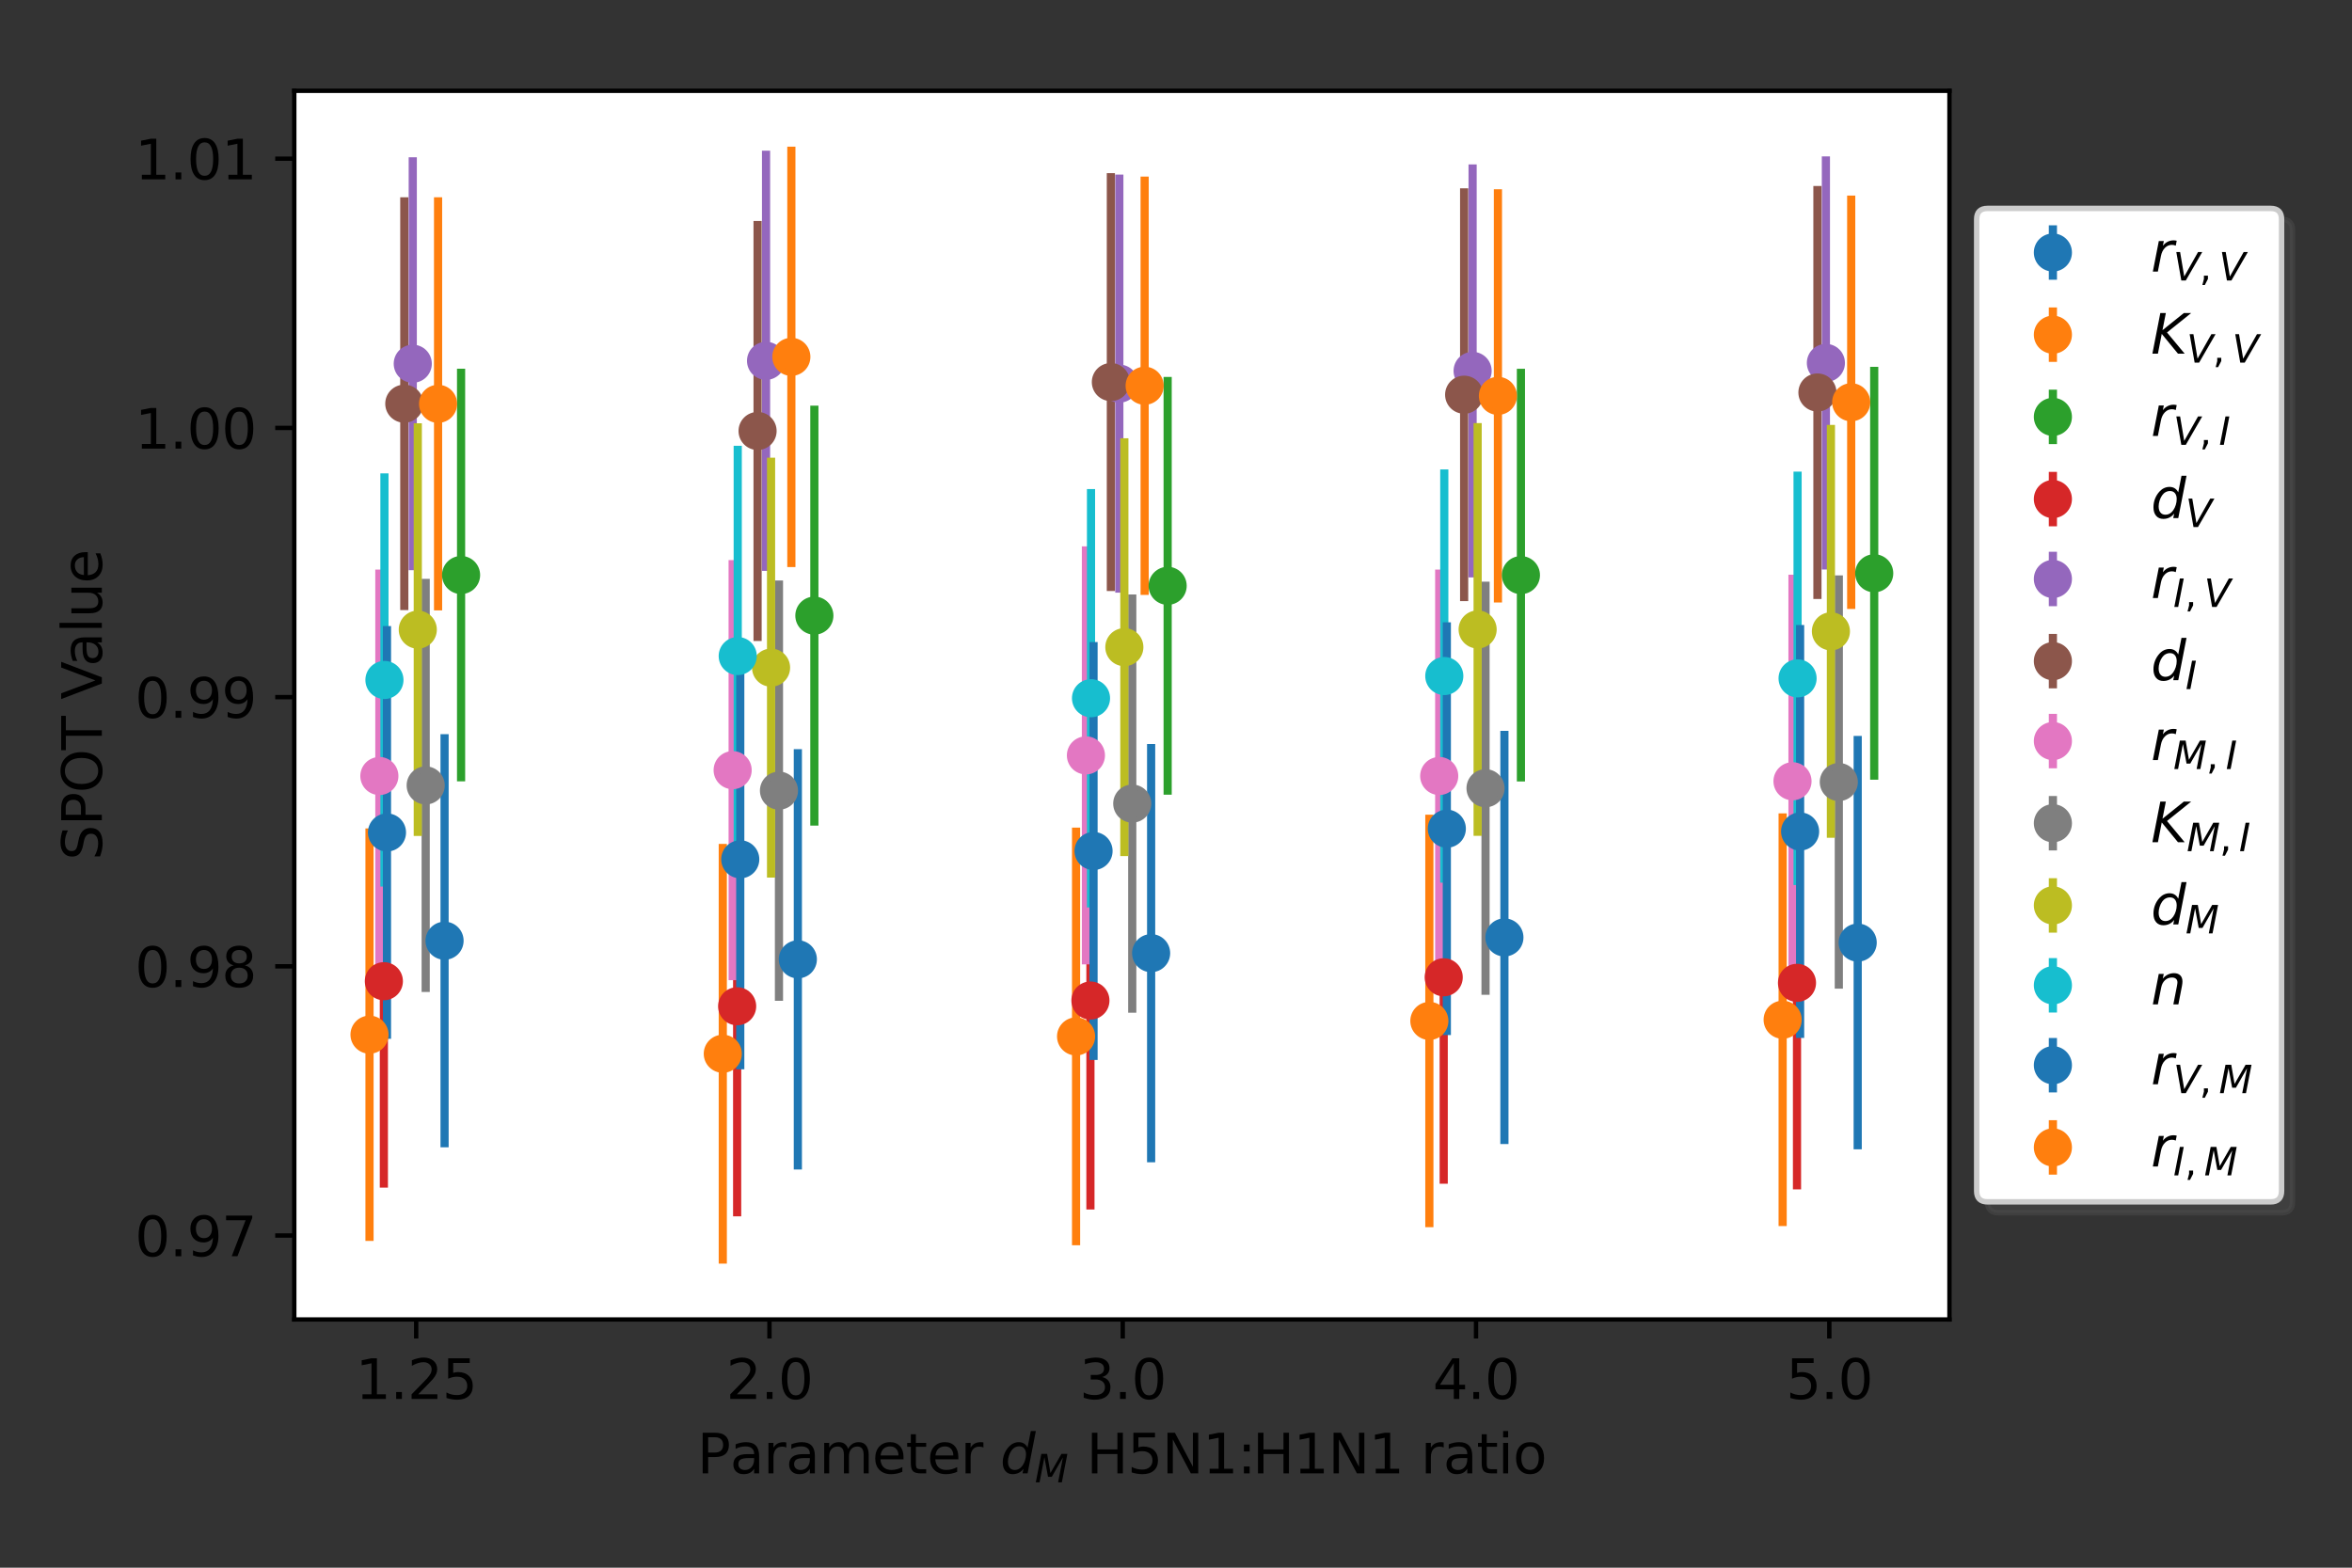 <?xml version="1.0" encoding="utf-8" standalone="no"?>
<!DOCTYPE svg PUBLIC "-//W3C//DTD SVG 1.1//EN"
  "http://www.w3.org/Graphics/SVG/1.1/DTD/svg11.dtd">
<svg xmlns:xlink="http://www.w3.org/1999/xlink" width="432pt" height="288pt" viewBox="0 0 432 288" xmlns="http://www.w3.org/2000/svg" version="1.1">
 <rect x="0" y="0" width="432" height="288" fill="#333333" stroke="none"/>
 <defs>
  <style type="text/css">*{stroke-linejoin: round; stroke-linecap: butt}</style>
 </defs>
 <g id="figure_1">
  <g id="patch_1">
   <path d="M 0 288 
L 432 288 
L 432 0 
L 0 0 
L 0 288 
z
" style="fill: none"/>
  </g>
  <g id="axes_1">
   <g id="patch_2">
    <path d="M 54.05 242.4 
L 358.062 242.4 
L 358.062 16.68 
L 54.05 16.68 
z
" style="fill: #ffffff"/>
   </g>
   <g id="matplotlib.axis_1">
    <g id="xtick_1">
     <g id="line2d_1">
      <defs>
       <path id="m8a330d72a5" d="M 0 0 
L 0 3.5 
" style="stroke: #000000; stroke-width: 0.8"/>
      </defs>
      <g>
       <use xlink:href="#m8a330d72a5" x="76.441" y="242.4" style="stroke: #000000; stroke-width: 0.8"/>
      </g>
     </g>
     <g id="text_1">
      <!-- 1.25 -->
      <g transform="translate(65.308 256.998)scale(0.1 -0.1)">
       <defs>
        <path id="DejaVuSans-31" d="M 794 531 
L 1825 531 
L 1825 4091 
L 703 3866 
L 703 4441 
L 1819 4666 
L 2450 4666 
L 2450 531 
L 3481 531 
L 3481 0 
L 794 0 
L 794 531 
z
" transform="scale(0.016)"/>
        <path id="DejaVuSans-2e" d="M 684 794 
L 1344 794 
L 1344 0 
L 684 0 
L 684 794 
z
" transform="scale(0.016)"/>
        <path id="DejaVuSans-32" d="M 1228 531 
L 3431 531 
L 3431 0 
L 469 0 
L 469 531 
Q 828 903 1448 1529 
Q 2069 2156 2228 2338 
Q 2531 2678 2651 2914 
Q 2772 3150 2772 3378 
Q 2772 3750 2511 3984 
Q 2250 4219 1831 4219 
Q 1534 4219 1204 4116 
Q 875 4013 500 3803 
L 500 4441 
Q 881 4594 1212 4672 
Q 1544 4750 1819 4750 
Q 2544 4750 2975 4387 
Q 3406 4025 3406 3419 
Q 3406 3131 3298 2873 
Q 3191 2616 2906 2266 
Q 2828 2175 2409 1742 
Q 1991 1309 1228 531 
z
" transform="scale(0.016)"/>
        <path id="DejaVuSans-35" d="M 691 4666 
L 3169 4666 
L 3169 4134 
L 1269 4134 
L 1269 2991 
Q 1406 3038 1543 3061 
Q 1681 3084 1819 3084 
Q 2600 3084 3056 2656 
Q 3513 2228 3513 1497 
Q 3513 744 3044 326 
Q 2575 -91 1722 -91 
Q 1428 -91 1123 -41 
Q 819 9 494 109 
L 494 744 
Q 775 591 1075 516 
Q 1375 441 1709 441 
Q 2250 441 2565 725 
Q 2881 1009 2881 1497 
Q 2881 1984 2565 2268 
Q 2250 2553 1709 2553 
Q 1456 2553 1204 2497 
Q 953 2441 691 2322 
L 691 4666 
z
" transform="scale(0.016)"/>
       </defs>
       <use xlink:href="#DejaVuSans-31"/>
       <use xlink:href="#DejaVuSans-2e" x="63.623"/>
       <use xlink:href="#DejaVuSans-32" x="95.41"/>
       <use xlink:href="#DejaVuSans-35" x="159.033"/>
      </g>
     </g>
    </g>
    <g id="xtick_2">
     <g id="line2d_2">
      <g>
       <use xlink:href="#m8a330d72a5" x="141.329" y="242.4" style="stroke: #000000; stroke-width: 0.8"/>
      </g>
     </g>
     <g id="text_2">
      <!-- 2.0 -->
      <g transform="translate(133.378 256.998)scale(0.1 -0.1)">
       <defs>
        <path id="DejaVuSans-30" d="M 2034 4250 
Q 1547 4250 1301 3770 
Q 1056 3291 1056 2328 
Q 1056 1369 1301 889 
Q 1547 409 2034 409 
Q 2525 409 2770 889 
Q 3016 1369 3016 2328 
Q 3016 3291 2770 3770 
Q 2525 4250 2034 4250 
z
M 2034 4750 
Q 2819 4750 3233 4129 
Q 3647 3509 3647 2328 
Q 3647 1150 3233 529 
Q 2819 -91 2034 -91 
Q 1250 -91 836 529 
Q 422 1150 422 2328 
Q 422 3509 836 4129 
Q 1250 4750 2034 4750 
z
" transform="scale(0.016)"/>
       </defs>
       <use xlink:href="#DejaVuSans-32"/>
       <use xlink:href="#DejaVuSans-2e" x="63.623"/>
       <use xlink:href="#DejaVuSans-30" x="95.41"/>
      </g>
     </g>
    </g>
    <g id="xtick_3">
     <g id="line2d_3">
      <g>
       <use xlink:href="#m8a330d72a5" x="206.218" y="242.4" style="stroke: #000000; stroke-width: 0.8"/>
      </g>
     </g>
     <g id="text_3">
      <!-- 3.0 -->
      <g transform="translate(198.267 256.998)scale(0.1 -0.1)">
       <defs>
        <path id="DejaVuSans-33" d="M 2597 2516 
Q 3050 2419 3304 2112 
Q 3559 1806 3559 1356 
Q 3559 666 3084 287 
Q 2609 -91 1734 -91 
Q 1441 -91 1130 -33 
Q 819 25 488 141 
L 488 750 
Q 750 597 1062 519 
Q 1375 441 1716 441 
Q 2309 441 2620 675 
Q 2931 909 2931 1356 
Q 2931 1769 2642 2001 
Q 2353 2234 1838 2234 
L 1294 2234 
L 1294 2753 
L 1863 2753 
Q 2328 2753 2575 2939 
Q 2822 3125 2822 3475 
Q 2822 3834 2567 4026 
Q 2313 4219 1838 4219 
Q 1578 4219 1281 4162 
Q 984 4106 628 3988 
L 628 4550 
Q 988 4650 1302 4700 
Q 1616 4750 1894 4750 
Q 2613 4750 3031 4423 
Q 3450 4097 3450 3541 
Q 3450 3153 3228 2886 
Q 3006 2619 2597 2516 
z
" transform="scale(0.016)"/>
       </defs>
       <use xlink:href="#DejaVuSans-33"/>
       <use xlink:href="#DejaVuSans-2e" x="63.623"/>
       <use xlink:href="#DejaVuSans-30" x="95.41"/>
      </g>
     </g>
    </g>
    <g id="xtick_4">
     <g id="line2d_4">
      <g>
       <use xlink:href="#m8a330d72a5" x="271.107" y="242.4" style="stroke: #000000; stroke-width: 0.8"/>
      </g>
     </g>
     <g id="text_4">
      <!-- 4.0 -->
      <g transform="translate(263.155 256.998)scale(0.1 -0.1)">
       <defs>
        <path id="DejaVuSans-34" d="M 2419 4116 
L 825 1625 
L 2419 1625 
L 2419 4116 
z
M 2253 4666 
L 3047 4666 
L 3047 1625 
L 3713 1625 
L 3713 1100 
L 3047 1100 
L 3047 0 
L 2419 0 
L 2419 1100 
L 313 1100 
L 313 1709 
L 2253 4666 
z
" transform="scale(0.016)"/>
       </defs>
       <use xlink:href="#DejaVuSans-34"/>
       <use xlink:href="#DejaVuSans-2e" x="63.623"/>
       <use xlink:href="#DejaVuSans-30" x="95.41"/>
      </g>
     </g>
    </g>
    <g id="xtick_5">
     <g id="line2d_5">
      <g>
       <use xlink:href="#m8a330d72a5" x="335.996" y="242.4" style="stroke: #000000; stroke-width: 0.8"/>
      </g>
     </g>
     <g id="text_5">
      <!-- 5.0 -->
      <g transform="translate(328.044 256.998)scale(0.1 -0.1)">
       <use xlink:href="#DejaVuSans-35"/>
       <use xlink:href="#DejaVuSans-2e" x="63.623"/>
       <use xlink:href="#DejaVuSans-30" x="95.41"/>
      </g>
     </g>
    </g>
    <g id="text_6">
     <!-- Parameter $d_{M}$ H5N1:H1N1 ratio -->
     <g transform="translate(128.056 270.677)scale(0.1 -0.1)">
      <defs>
       <path id="DejaVuSans-50" d="M 1259 4147 
L 1259 2394 
L 2053 2394 
Q 2494 2394 2734 2622 
Q 2975 2850 2975 3272 
Q 2975 3691 2734 3919 
Q 2494 4147 2053 4147 
L 1259 4147 
z
M 628 4666 
L 2053 4666 
Q 2838 4666 3239 4311 
Q 3641 3956 3641 3272 
Q 3641 2581 3239 2228 
Q 2838 1875 2053 1875 
L 1259 1875 
L 1259 0 
L 628 0 
L 628 4666 
z
" transform="scale(0.016)"/>
       <path id="DejaVuSans-61" d="M 2194 1759 
Q 1497 1759 1228 1600 
Q 959 1441 959 1056 
Q 959 750 1161 570 
Q 1363 391 1709 391 
Q 2188 391 2477 730 
Q 2766 1069 2766 1631 
L 2766 1759 
L 2194 1759 
z
M 3341 1997 
L 3341 0 
L 2766 0 
L 2766 531 
Q 2569 213 2275 61 
Q 1981 -91 1556 -91 
Q 1019 -91 701 211 
Q 384 513 384 1019 
Q 384 1609 779 1909 
Q 1175 2209 1959 2209 
L 2766 2209 
L 2766 2266 
Q 2766 2663 2505 2880 
Q 2244 3097 1772 3097 
Q 1472 3097 1187 3025 
Q 903 2953 641 2809 
L 641 3341 
Q 956 3463 1253 3523 
Q 1550 3584 1831 3584 
Q 2591 3584 2966 3190 
Q 3341 2797 3341 1997 
z
" transform="scale(0.016)"/>
       <path id="DejaVuSans-72" d="M 2631 2963 
Q 2534 3019 2420 3045 
Q 2306 3072 2169 3072 
Q 1681 3072 1420 2755 
Q 1159 2438 1159 1844 
L 1159 0 
L 581 0 
L 581 3500 
L 1159 3500 
L 1159 2956 
Q 1341 3275 1631 3429 
Q 1922 3584 2338 3584 
Q 2397 3584 2469 3576 
Q 2541 3569 2628 3553 
L 2631 2963 
z
" transform="scale(0.016)"/>
       <path id="DejaVuSans-6d" d="M 3328 2828 
Q 3544 3216 3844 3400 
Q 4144 3584 4550 3584 
Q 5097 3584 5394 3201 
Q 5691 2819 5691 2113 
L 5691 0 
L 5113 0 
L 5113 2094 
Q 5113 2597 4934 2840 
Q 4756 3084 4391 3084 
Q 3944 3084 3684 2787 
Q 3425 2491 3425 1978 
L 3425 0 
L 2847 0 
L 2847 2094 
Q 2847 2600 2669 2842 
Q 2491 3084 2119 3084 
Q 1678 3084 1418 2786 
Q 1159 2488 1159 1978 
L 1159 0 
L 581 0 
L 581 3500 
L 1159 3500 
L 1159 2956 
Q 1356 3278 1631 3431 
Q 1906 3584 2284 3584 
Q 2666 3584 2933 3390 
Q 3200 3197 3328 2828 
z
" transform="scale(0.016)"/>
       <path id="DejaVuSans-65" d="M 3597 1894 
L 3597 1613 
L 953 1613 
Q 991 1019 1311 708 
Q 1631 397 2203 397 
Q 2534 397 2845 478 
Q 3156 559 3463 722 
L 3463 178 
Q 3153 47 2828 -22 
Q 2503 -91 2169 -91 
Q 1331 -91 842 396 
Q 353 884 353 1716 
Q 353 2575 817 3079 
Q 1281 3584 2069 3584 
Q 2775 3584 3186 3129 
Q 3597 2675 3597 1894 
z
M 3022 2063 
Q 3016 2534 2758 2815 
Q 2500 3097 2075 3097 
Q 1594 3097 1305 2825 
Q 1016 2553 972 2059 
L 3022 2063 
z
" transform="scale(0.016)"/>
       <path id="DejaVuSans-74" d="M 1172 4494 
L 1172 3500 
L 2356 3500 
L 2356 3053 
L 1172 3053 
L 1172 1153 
Q 1172 725 1289 603 
Q 1406 481 1766 481 
L 2356 481 
L 2356 0 
L 1766 0 
Q 1100 0 847 248 
Q 594 497 594 1153 
L 594 3053 
L 172 3053 
L 172 3500 
L 594 3500 
L 594 4494 
L 1172 4494 
z
" transform="scale(0.016)"/>
       <path id="DejaVuSans-20" transform="scale(0.016)"/>
       <path id="DejaVuSans-Oblique-64" d="M 2675 525 
Q 2444 222 2128 65 
Q 1813 -91 1428 -91 
Q 903 -91 598 267 
Q 294 625 294 1247 
Q 294 1766 478 2236 
Q 663 2706 1013 3078 
Q 1244 3325 1534 3454 
Q 1825 3584 2144 3584 
Q 2481 3584 2739 3421 
Q 2997 3259 3138 2956 
L 3513 4863 
L 4091 4863 
L 3144 0 
L 2566 0 
L 2675 525 
z
M 891 1350 
Q 891 897 1095 644 
Q 1300 391 1663 391 
Q 1931 391 2161 520 
Q 2391 650 2566 903 
Q 2750 1166 2856 1509 
Q 2963 1853 2963 2188 
Q 2963 2622 2758 2865 
Q 2553 3109 2194 3109 
Q 1922 3109 1687 2981 
Q 1453 2853 1288 2613 
Q 1106 2353 998 2009 
Q 891 1666 891 1350 
z
" transform="scale(0.016)"/>
       <path id="DejaVuSans-Oblique-4d" d="M 1081 4666 
L 2028 4666 
L 2572 1522 
L 4378 4666 
L 5350 4666 
L 4441 0 
L 3828 0 
L 4622 4091 
L 2791 897 
L 2175 897 
L 1581 4103 
L 788 0 
L 172 0 
L 1081 4666 
z
" transform="scale(0.016)"/>
       <path id="DejaVuSans-48" d="M 628 4666 
L 1259 4666 
L 1259 2753 
L 3553 2753 
L 3553 4666 
L 4184 4666 
L 4184 0 
L 3553 0 
L 3553 2222 
L 1259 2222 
L 1259 0 
L 628 0 
L 628 4666 
z
" transform="scale(0.016)"/>
       <path id="DejaVuSans-4e" d="M 628 4666 
L 1478 4666 
L 3547 763 
L 3547 4666 
L 4159 4666 
L 4159 0 
L 3309 0 
L 1241 3903 
L 1241 0 
L 628 0 
L 628 4666 
z
" transform="scale(0.016)"/>
       <path id="DejaVuSans-3a" d="M 750 794 
L 1409 794 
L 1409 0 
L 750 0 
L 750 794 
z
M 750 3309 
L 1409 3309 
L 1409 2516 
L 750 2516 
L 750 3309 
z
" transform="scale(0.016)"/>
       <path id="DejaVuSans-69" d="M 603 3500 
L 1178 3500 
L 1178 0 
L 603 0 
L 603 3500 
z
M 603 4863 
L 1178 4863 
L 1178 4134 
L 603 4134 
L 603 4863 
z
" transform="scale(0.016)"/>
       <path id="DejaVuSans-6f" d="M 1959 3097 
Q 1497 3097 1228 2736 
Q 959 2375 959 1747 
Q 959 1119 1226 758 
Q 1494 397 1959 397 
Q 2419 397 2687 759 
Q 2956 1122 2956 1747 
Q 2956 2369 2687 2733 
Q 2419 3097 1959 3097 
z
M 1959 3584 
Q 2709 3584 3137 3096 
Q 3566 2609 3566 1747 
Q 3566 888 3137 398 
Q 2709 -91 1959 -91 
Q 1206 -91 779 398 
Q 353 888 353 1747 
Q 353 2609 779 3096 
Q 1206 3584 1959 3584 
z
" transform="scale(0.016)"/>
      </defs>
      <use xlink:href="#DejaVuSans-50" transform="translate(0 0.016)"/>
      <use xlink:href="#DejaVuSans-61" transform="translate(60.303 0.016)"/>
      <use xlink:href="#DejaVuSans-72" transform="translate(121.582 0.016)"/>
      <use xlink:href="#DejaVuSans-61" transform="translate(162.695 0.016)"/>
      <use xlink:href="#DejaVuSans-6d" transform="translate(223.975 0.016)"/>
      <use xlink:href="#DejaVuSans-65" transform="translate(321.387 0.016)"/>
      <use xlink:href="#DejaVuSans-74" transform="translate(382.91 0.016)"/>
      <use xlink:href="#DejaVuSans-65" transform="translate(422.119 0.016)"/>
      <use xlink:href="#DejaVuSans-72" transform="translate(483.643 0.016)"/>
      <use xlink:href="#DejaVuSans-20" transform="translate(524.756 0.016)"/>
      <use xlink:href="#DejaVuSans-Oblique-64" transform="translate(556.543 0.016)"/>
      <use xlink:href="#DejaVuSans-Oblique-4d" transform="translate(620.02 -16.391)scale(0.7)"/>
      <use xlink:href="#DejaVuSans-20" transform="translate(683.149 0.016)"/>
      <use xlink:href="#DejaVuSans-48" transform="translate(714.937 0.016)"/>
      <use xlink:href="#DejaVuSans-35" transform="translate(790.132 0.016)"/>
      <use xlink:href="#DejaVuSans-4e" transform="translate(853.755 0.016)"/>
      <use xlink:href="#DejaVuSans-31" transform="translate(928.56 0.016)"/>
      <use xlink:href="#DejaVuSans-3a" transform="translate(992.183 0.016)"/>
      <use xlink:href="#DejaVuSans-48" transform="translate(1019.999 0.016)"/>
      <use xlink:href="#DejaVuSans-31" transform="translate(1095.194 0.016)"/>
      <use xlink:href="#DejaVuSans-4e" transform="translate(1158.817 0.016)"/>
      <use xlink:href="#DejaVuSans-31" transform="translate(1233.622 0.016)"/>
      <use xlink:href="#DejaVuSans-20" transform="translate(1297.245 0.016)"/>
      <use xlink:href="#DejaVuSans-72" transform="translate(1329.032 0.016)"/>
      <use xlink:href="#DejaVuSans-61" transform="translate(1370.146 0.016)"/>
      <use xlink:href="#DejaVuSans-74" transform="translate(1431.425 0.016)"/>
      <use xlink:href="#DejaVuSans-69" transform="translate(1470.634 0.016)"/>
      <use xlink:href="#DejaVuSans-6f" transform="translate(1498.417 0.016)"/>
     </g>
    </g>
   </g>
   <g id="matplotlib.axis_2">
    <g id="ytick_1">
     <g id="line2d_6">
      <defs>
       <path id="m83690aa3f8" d="M 0 0 
L -3.5 0 
" style="stroke: #000000; stroke-width: 0.8"/>
      </defs>
      <g>
       <use xlink:href="#m83690aa3f8" x="54.05" y="226.981" style="stroke: #000000; stroke-width: 0.8"/>
      </g>
     </g>
     <g id="text_7">
      <!-- 0.97 -->
      <g transform="translate(24.784 230.781)scale(0.1 -0.1)">
       <defs>
        <path id="DejaVuSans-39" d="M 703 97 
L 703 672 
Q 941 559 1184 500 
Q 1428 441 1663 441 
Q 2288 441 2617 861 
Q 2947 1281 2994 2138 
Q 2813 1869 2534 1725 
Q 2256 1581 1919 1581 
Q 1219 1581 811 2004 
Q 403 2428 403 3163 
Q 403 3881 828 4315 
Q 1253 4750 1959 4750 
Q 2769 4750 3195 4129 
Q 3622 3509 3622 2328 
Q 3622 1225 3098 567 
Q 2575 -91 1691 -91 
Q 1453 -91 1209 -44 
Q 966 3 703 97 
z
M 1959 2075 
Q 2384 2075 2632 2365 
Q 2881 2656 2881 3163 
Q 2881 3666 2632 3958 
Q 2384 4250 1959 4250 
Q 1534 4250 1286 3958 
Q 1038 3666 1038 3163 
Q 1038 2656 1286 2365 
Q 1534 2075 1959 2075 
z
" transform="scale(0.016)"/>
        <path id="DejaVuSans-37" d="M 525 4666 
L 3525 4666 
L 3525 4397 
L 1831 0 
L 1172 0 
L 2766 4134 
L 525 4134 
L 525 4666 
z
" transform="scale(0.016)"/>
       </defs>
       <use xlink:href="#DejaVuSans-30"/>
       <use xlink:href="#DejaVuSans-2e" x="63.623"/>
       <use xlink:href="#DejaVuSans-39" x="95.41"/>
       <use xlink:href="#DejaVuSans-37" x="159.033"/>
      </g>
     </g>
    </g>
    <g id="ytick_2">
     <g id="line2d_7">
      <g>
       <use xlink:href="#m83690aa3f8" x="54.05" y="177.524" style="stroke: #000000; stroke-width: 0.8"/>
      </g>
     </g>
     <g id="text_8">
      <!-- 0.98 -->
      <g transform="translate(24.784 181.324)scale(0.1 -0.1)">
       <defs>
        <path id="DejaVuSans-38" d="M 2034 2216 
Q 1584 2216 1326 1975 
Q 1069 1734 1069 1313 
Q 1069 891 1326 650 
Q 1584 409 2034 409 
Q 2484 409 2743 651 
Q 3003 894 3003 1313 
Q 3003 1734 2745 1975 
Q 2488 2216 2034 2216 
z
M 1403 2484 
Q 997 2584 770 2862 
Q 544 3141 544 3541 
Q 544 4100 942 4425 
Q 1341 4750 2034 4750 
Q 2731 4750 3128 4425 
Q 3525 4100 3525 3541 
Q 3525 3141 3298 2862 
Q 3072 2584 2669 2484 
Q 3125 2378 3379 2068 
Q 3634 1759 3634 1313 
Q 3634 634 3220 271 
Q 2806 -91 2034 -91 
Q 1263 -91 848 271 
Q 434 634 434 1313 
Q 434 1759 690 2068 
Q 947 2378 1403 2484 
z
M 1172 3481 
Q 1172 3119 1398 2916 
Q 1625 2713 2034 2713 
Q 2441 2713 2670 2916 
Q 2900 3119 2900 3481 
Q 2900 3844 2670 4047 
Q 2441 4250 2034 4250 
Q 1625 4250 1398 4047 
Q 1172 3844 1172 3481 
z
" transform="scale(0.016)"/>
       </defs>
       <use xlink:href="#DejaVuSans-30"/>
       <use xlink:href="#DejaVuSans-2e" x="63.623"/>
       <use xlink:href="#DejaVuSans-39" x="95.41"/>
       <use xlink:href="#DejaVuSans-38" x="159.033"/>
      </g>
     </g>
    </g>
    <g id="ytick_3">
     <g id="line2d_8">
      <g>
       <use xlink:href="#m83690aa3f8" x="54.05" y="128.067" style="stroke: #000000; stroke-width: 0.8"/>
      </g>
     </g>
     <g id="text_9">
      <!-- 0.99 -->
      <g transform="translate(24.784 131.867)scale(0.1 -0.1)">
       <use xlink:href="#DejaVuSans-30"/>
       <use xlink:href="#DejaVuSans-2e" x="63.623"/>
       <use xlink:href="#DejaVuSans-39" x="95.41"/>
       <use xlink:href="#DejaVuSans-39" x="159.033"/>
      </g>
     </g>
    </g>
    <g id="ytick_4">
     <g id="line2d_9">
      <g>
       <use xlink:href="#m83690aa3f8" x="54.05" y="78.61" style="stroke: #000000; stroke-width: 0.8"/>
      </g>
     </g>
     <g id="text_10">
      <!-- 1.00 -->
      <g transform="translate(24.784 82.41)scale(0.1 -0.1)">
       <use xlink:href="#DejaVuSans-31"/>
       <use xlink:href="#DejaVuSans-2e" x="63.623"/>
       <use xlink:href="#DejaVuSans-30" x="95.41"/>
       <use xlink:href="#DejaVuSans-30" x="159.033"/>
      </g>
     </g>
    </g>
    <g id="ytick_5">
     <g id="line2d_10">
      <g>
       <use xlink:href="#m83690aa3f8" x="54.05" y="29.153" style="stroke: #000000; stroke-width: 0.8"/>
      </g>
     </g>
     <g id="text_11">
      <!-- 1.01 -->
      <g transform="translate(24.784 32.953)scale(0.1 -0.1)">
       <use xlink:href="#DejaVuSans-31"/>
       <use xlink:href="#DejaVuSans-2e" x="63.623"/>
       <use xlink:href="#DejaVuSans-30" x="95.41"/>
       <use xlink:href="#DejaVuSans-31" x="159.033"/>
      </g>
     </g>
    </g>
    <g id="text_12">
     <!-- SPOT Value -->
     <g transform="translate(18.705 158.039)rotate(-90)scale(0.1 -0.1)">
      <defs>
       <path id="DejaVuSans-53" d="M 3425 4513 
L 3425 3897 
Q 3066 4069 2747 4153 
Q 2428 4238 2131 4238 
Q 1616 4238 1336 4038 
Q 1056 3838 1056 3469 
Q 1056 3159 1242 3001 
Q 1428 2844 1947 2747 
L 2328 2669 
Q 3034 2534 3370 2195 
Q 3706 1856 3706 1288 
Q 3706 609 3251 259 
Q 2797 -91 1919 -91 
Q 1588 -91 1214 -16 
Q 841 59 441 206 
L 441 856 
Q 825 641 1194 531 
Q 1563 422 1919 422 
Q 2459 422 2753 634 
Q 3047 847 3047 1241 
Q 3047 1584 2836 1778 
Q 2625 1972 2144 2069 
L 1759 2144 
Q 1053 2284 737 2584 
Q 422 2884 422 3419 
Q 422 4038 858 4394 
Q 1294 4750 2059 4750 
Q 2388 4750 2728 4690 
Q 3069 4631 3425 4513 
z
" transform="scale(0.016)"/>
       <path id="DejaVuSans-4f" d="M 2522 4238 
Q 1834 4238 1429 3725 
Q 1025 3213 1025 2328 
Q 1025 1447 1429 934 
Q 1834 422 2522 422 
Q 3209 422 3611 934 
Q 4013 1447 4013 2328 
Q 4013 3213 3611 3725 
Q 3209 4238 2522 4238 
z
M 2522 4750 
Q 3503 4750 4090 4092 
Q 4678 3434 4678 2328 
Q 4678 1225 4090 567 
Q 3503 -91 2522 -91 
Q 1538 -91 948 565 
Q 359 1222 359 2328 
Q 359 3434 948 4092 
Q 1538 4750 2522 4750 
z
" transform="scale(0.016)"/>
       <path id="DejaVuSans-54" d="M -19 4666 
L 3928 4666 
L 3928 4134 
L 2272 4134 
L 2272 0 
L 1638 0 
L 1638 4134 
L -19 4134 
L -19 4666 
z
" transform="scale(0.016)"/>
       <path id="DejaVuSans-56" d="M 1831 0 
L 50 4666 
L 709 4666 
L 2188 738 
L 3669 4666 
L 4325 4666 
L 2547 0 
L 1831 0 
z
" transform="scale(0.016)"/>
       <path id="DejaVuSans-6c" d="M 603 4863 
L 1178 4863 
L 1178 0 
L 603 0 
L 603 4863 
z
" transform="scale(0.016)"/>
       <path id="DejaVuSans-75" d="M 544 1381 
L 544 3500 
L 1119 3500 
L 1119 1403 
Q 1119 906 1312 657 
Q 1506 409 1894 409 
Q 2359 409 2629 706 
Q 2900 1003 2900 1516 
L 2900 3500 
L 3475 3500 
L 3475 0 
L 2900 0 
L 2900 538 
Q 2691 219 2414 64 
Q 2138 -91 1772 -91 
Q 1169 -91 856 284 
Q 544 659 544 1381 
z
M 1991 3584 
L 1991 3584 
z
" transform="scale(0.016)"/>
      </defs>
      <use xlink:href="#DejaVuSans-53"/>
      <use xlink:href="#DejaVuSans-50" x="63.477"/>
      <use xlink:href="#DejaVuSans-4f" x="123.779"/>
      <use xlink:href="#DejaVuSans-54" x="202.49"/>
      <use xlink:href="#DejaVuSans-20" x="263.574"/>
      <use xlink:href="#DejaVuSans-56" x="295.361"/>
      <use xlink:href="#DejaVuSans-61" x="356.02"/>
      <use xlink:href="#DejaVuSans-6c" x="417.299"/>
      <use xlink:href="#DejaVuSans-75" x="445.082"/>
      <use xlink:href="#DejaVuSans-65" x="508.461"/>
     </g>
    </g>
   </g>
   <g id="LineCollection_1">
    <path d="M 81.655 210.768 
L 81.655 134.874 
" clip-path="url(#p0db982d489)" style="fill: none; stroke: #1f77b4; stroke-width: 1.5"/>
    <path d="M 146.544 214.853 
L 146.544 137.624 
" clip-path="url(#p0db982d489)" style="fill: none; stroke: #1f77b4; stroke-width: 1.5"/>
    <path d="M 211.432 213.524 
L 211.432 136.683 
" clip-path="url(#p0db982d489)" style="fill: none; stroke: #1f77b4; stroke-width: 1.5"/>
    <path d="M 276.321 210.17 
L 276.321 134.264 
" clip-path="url(#p0db982d489)" style="fill: none; stroke: #1f77b4; stroke-width: 1.5"/>
    <path d="M 341.21 211.133 
L 341.21 135.201 
" clip-path="url(#p0db982d489)" style="fill: none; stroke: #1f77b4; stroke-width: 1.5"/>
   </g>
   <g id="LineCollection_2">
    <path d="M 67.869 227.966 
L 67.869 152.191 
" clip-path="url(#p0db982d489)" style="fill: none; stroke: #ff7f0e; stroke-width: 1.5"/>
    <path d="M 132.757 232.14 
L 132.757 155.032 
" clip-path="url(#p0db982d489)" style="fill: none; stroke: #ff7f0e; stroke-width: 1.5"/>
    <path d="M 197.646 228.762 
L 197.646 152.041 
" clip-path="url(#p0db982d489)" style="fill: none; stroke: #ff7f0e; stroke-width: 1.5"/>
    <path d="M 262.535 225.448 
L 262.535 149.664 
" clip-path="url(#p0db982d489)" style="fill: none; stroke: #ff7f0e; stroke-width: 1.5"/>
    <path d="M 327.424 225.244 
L 327.424 149.429 
" clip-path="url(#p0db982d489)" style="fill: none; stroke: #ff7f0e; stroke-width: 1.5"/>
   </g>
   <g id="LineCollection_3">
    <path d="M 84.688 143.542 
L 84.688 67.734 
" clip-path="url(#p0db982d489)" style="fill: none; stroke: #2ca02c; stroke-width: 1.5"/>
    <path d="M 149.577 151.668 
L 149.577 74.526 
" clip-path="url(#p0db982d489)" style="fill: none; stroke: #2ca02c; stroke-width: 1.5"/>
    <path d="M 214.466 145.998 
L 214.466 69.245 
" clip-path="url(#p0db982d489)" style="fill: none; stroke: #2ca02c; stroke-width: 1.5"/>
    <path d="M 279.354 143.564 
L 279.354 67.75 
" clip-path="url(#p0db982d489)" style="fill: none; stroke: #2ca02c; stroke-width: 1.5"/>
    <path d="M 344.243 143.241 
L 344.243 67.395 
" clip-path="url(#p0db982d489)" style="fill: none; stroke: #2ca02c; stroke-width: 1.5"/>
   </g>
   <g id="LineCollection_4">
    <path d="M 70.506 218.177 
L 70.506 142.337 
" clip-path="url(#p0db982d489)" style="fill: none; stroke: #d62728; stroke-width: 1.5"/>
    <path d="M 135.394 223.448 
L 135.394 146.274 
" clip-path="url(#p0db982d489)" style="fill: none; stroke: #d62728; stroke-width: 1.5"/>
    <path d="M 200.283 222.202 
L 200.283 145.415 
" clip-path="url(#p0db982d489)" style="fill: none; stroke: #d62728; stroke-width: 1.5"/>
    <path d="M 265.172 217.464 
L 265.172 141.613 
" clip-path="url(#p0db982d489)" style="fill: none; stroke: #d62728; stroke-width: 1.5"/>
    <path d="M 330.06 218.499 
L 330.06 142.62 
" clip-path="url(#p0db982d489)" style="fill: none; stroke: #d62728; stroke-width: 1.5"/>
   </g>
   <g id="LineCollection_5">
    <path d="M 75.813 104.749 
L 75.813 28.888 
" clip-path="url(#p0db982d489)" style="fill: none; stroke: #9467bd; stroke-width: 1.5"/>
    <path d="M 140.702 104.883 
L 140.702 27.688 
" clip-path="url(#p0db982d489)" style="fill: none; stroke: #9467bd; stroke-width: 1.5"/>
    <path d="M 205.591 108.88 
L 205.591 32.072 
" clip-path="url(#p0db982d489)" style="fill: none; stroke: #9467bd; stroke-width: 1.5"/>
    <path d="M 270.48 106.071 
L 270.48 30.203 
" clip-path="url(#p0db982d489)" style="fill: none; stroke: #9467bd; stroke-width: 1.5"/>
    <path d="M 335.368 104.625 
L 335.368 28.725 
" clip-path="url(#p0db982d489)" style="fill: none; stroke: #9467bd; stroke-width: 1.5"/>
   </g>
   <g id="LineCollection_6">
    <path d="M 74.258 112.077 
L 74.258 36.244 
" clip-path="url(#p0db982d489)" style="fill: none; stroke: #8c564b; stroke-width: 1.5"/>
    <path d="M 139.147 117.758 
L 139.147 40.591 
" clip-path="url(#p0db982d489)" style="fill: none; stroke: #8c564b; stroke-width: 1.5"/>
    <path d="M 204.036 108.581 
L 204.036 31.801 
" clip-path="url(#p0db982d489)" style="fill: none; stroke: #8c564b; stroke-width: 1.5"/>
    <path d="M 268.924 110.435 
L 268.924 34.59 
" clip-path="url(#p0db982d489)" style="fill: none; stroke: #8c564b; stroke-width: 1.5"/>
    <path d="M 333.813 110.041 
L 333.813 34.169 
" clip-path="url(#p0db982d489)" style="fill: none; stroke: #8c564b; stroke-width: 1.5"/>
   </g>
   <g id="LineCollection_7">
    <path d="M 69.679 180.482 
L 69.679 104.642 
" clip-path="url(#p0db982d489)" style="fill: none; stroke: #e377c2; stroke-width: 1.5"/>
    <path d="M 134.568 180.072 
L 134.568 102.899 
" clip-path="url(#p0db982d489)" style="fill: none; stroke: #e377c2; stroke-width: 1.5"/>
    <path d="M 199.456 177.164 
L 199.456 100.379 
" clip-path="url(#p0db982d489)" style="fill: none; stroke: #e377c2; stroke-width: 1.5"/>
    <path d="M 264.345 180.484 
L 264.345 104.633 
" clip-path="url(#p0db982d489)" style="fill: none; stroke: #e377c2; stroke-width: 1.5"/>
    <path d="M 329.234 181.462 
L 329.234 105.584 
" clip-path="url(#p0db982d489)" style="fill: none; stroke: #e377c2; stroke-width: 1.5"/>
   </g>
   <g id="LineCollection_8">
    <path d="M 78.187 182.232 
L 78.187 106.344 
" clip-path="url(#p0db982d489)" style="fill: none; stroke: #7f7f7f; stroke-width: 1.5"/>
    <path d="M 143.076 183.86 
L 143.076 106.637 
" clip-path="url(#p0db982d489)" style="fill: none; stroke: #7f7f7f; stroke-width: 1.5"/>
    <path d="M 207.964 186.046 
L 207.964 109.211 
" clip-path="url(#p0db982d489)" style="fill: none; stroke: #7f7f7f; stroke-width: 1.5"/>
    <path d="M 272.853 182.755 
L 272.853 106.855 
" clip-path="url(#p0db982d489)" style="fill: none; stroke: #7f7f7f; stroke-width: 1.5"/>
    <path d="M 337.742 181.628 
L 337.742 105.702 
" clip-path="url(#p0db982d489)" style="fill: none; stroke: #7f7f7f; stroke-width: 1.5"/>
   </g>
   <g id="LineCollection_9">
    <path d="M 76.736 153.575 
L 76.736 77.762 
" clip-path="url(#p0db982d489)" style="fill: none; stroke: #bcbd22; stroke-width: 1.5"/>
    <path d="M 141.624 161.228 
L 141.624 84.081 
" clip-path="url(#p0db982d489)" style="fill: none; stroke: #bcbd22; stroke-width: 1.5"/>
    <path d="M 206.513 157.268 
L 206.513 80.509 
" clip-path="url(#p0db982d489)" style="fill: none; stroke: #bcbd22; stroke-width: 1.5"/>
    <path d="M 271.402 153.551 
L 271.402 77.722 
" clip-path="url(#p0db982d489)" style="fill: none; stroke: #bcbd22; stroke-width: 1.5"/>
    <path d="M 336.29 153.906 
L 336.29 78.054 
" clip-path="url(#p0db982d489)" style="fill: none; stroke: #bcbd22; stroke-width: 1.5"/>
   </g>
   <g id="LineCollection_10">
    <path d="M 70.612 162.873 
L 70.612 86.96 
" clip-path="url(#p0db982d489)" style="fill: none; stroke: #17becf; stroke-width: 1.5"/>
    <path d="M 135.501 159.149 
L 135.501 81.901 
" clip-path="url(#p0db982d489)" style="fill: none; stroke: #17becf; stroke-width: 1.5"/>
    <path d="M 200.39 166.701 
L 200.39 89.841 
" clip-path="url(#p0db982d489)" style="fill: none; stroke: #17becf; stroke-width: 1.5"/>
    <path d="M 265.278 162.156 
L 265.278 86.233 
" clip-path="url(#p0db982d489)" style="fill: none; stroke: #17becf; stroke-width: 1.5"/>
    <path d="M 330.167 162.597 
L 330.167 86.646 
" clip-path="url(#p0db982d489)" style="fill: none; stroke: #17becf; stroke-width: 1.5"/>
   </g>
   <g id="LineCollection_11">
    <path d="M 71.077 190.842 
L 71.077 115.02 
" clip-path="url(#p0db982d489)" style="fill: none; stroke: #1f77b4; stroke-width: 1.5"/>
    <path d="M 135.966 196.443 
L 135.966 119.288 
" clip-path="url(#p0db982d489)" style="fill: none; stroke: #1f77b4; stroke-width: 1.5"/>
    <path d="M 200.855 194.721 
L 200.855 117.953 
" clip-path="url(#p0db982d489)" style="fill: none; stroke: #1f77b4; stroke-width: 1.5"/>
    <path d="M 265.744 190.154 
L 265.744 114.324 
" clip-path="url(#p0db982d489)" style="fill: none; stroke: #1f77b4; stroke-width: 1.5"/>
    <path d="M 330.632 190.682 
L 330.632 114.822 
" clip-path="url(#p0db982d489)" style="fill: none; stroke: #1f77b4; stroke-width: 1.5"/>
   </g>
   <g id="LineCollection_12">
    <path d="M 80.462 112.138 
L 80.462 36.238 
" clip-path="url(#p0db982d489)" style="fill: none; stroke: #ff7f0e; stroke-width: 1.5"/>
    <path d="M 145.351 104.174 
L 145.351 26.94 
" clip-path="url(#p0db982d489)" style="fill: none; stroke: #ff7f0e; stroke-width: 1.5"/>
    <path d="M 210.24 109.289 
L 210.24 32.443 
" clip-path="url(#p0db982d489)" style="fill: none; stroke: #ff7f0e; stroke-width: 1.5"/>
    <path d="M 275.129 110.683 
L 275.129 34.772 
" clip-path="url(#p0db982d489)" style="fill: none; stroke: #ff7f0e; stroke-width: 1.5"/>
    <path d="M 340.017 111.869 
L 340.017 35.931 
" clip-path="url(#p0db982d489)" style="fill: none; stroke: #ff7f0e; stroke-width: 1.5"/>
   </g>
   <g id="line2d_11">
    <defs>
     <path id="mb1f5c20a10" d="M 0 3 
C 0.796 3 1.559 2.684 2.121 2.121 
C 2.684 1.559 3 0.796 3 0 
C 3 -0.796 2.684 -1.559 2.121 -2.121 
C 1.559 -2.684 0.796 -3 0 -3 
C -0.796 -3 -1.559 -2.684 -2.121 -2.121 
C -2.684 -1.559 -3 -0.796 -3 0 
C -3 0.796 -2.684 1.559 -2.121 2.121 
C -1.559 2.684 -0.796 3 0 3 
z
" style="stroke: #1f77b4"/>
    </defs>
    <g clip-path="url(#p0db982d489)">
     <use xlink:href="#mb1f5c20a10" x="81.655" y="172.821" style="fill: #1f77b4; stroke: #1f77b4"/>
     <use xlink:href="#mb1f5c20a10" x="146.544" y="176.238" style="fill: #1f77b4; stroke: #1f77b4"/>
     <use xlink:href="#mb1f5c20a10" x="211.432" y="175.104" style="fill: #1f77b4; stroke: #1f77b4"/>
     <use xlink:href="#mb1f5c20a10" x="276.321" y="172.217" style="fill: #1f77b4; stroke: #1f77b4"/>
     <use xlink:href="#mb1f5c20a10" x="341.21" y="173.167" style="fill: #1f77b4; stroke: #1f77b4"/>
    </g>
   </g>
   <g id="line2d_12">
    <defs>
     <path id="mef13ae7b07" d="M 0 3 
C 0.796 3 1.559 2.684 2.121 2.121 
C 2.684 1.559 3 0.796 3 0 
C 3 -0.796 2.684 -1.559 2.121 -2.121 
C 1.559 -2.684 0.796 -3 0 -3 
C -0.796 -3 -1.559 -2.684 -2.121 -2.121 
C -2.684 -1.559 -3 -0.796 -3 0 
C -3 0.796 -2.684 1.559 -2.121 2.121 
C -1.559 2.684 -0.796 3 0 3 
z
" style="stroke: #ff7f0e"/>
    </defs>
    <g clip-path="url(#p0db982d489)">
     <use xlink:href="#mef13ae7b07" x="67.869" y="190.079" style="fill: #ff7f0e; stroke: #ff7f0e"/>
     <use xlink:href="#mef13ae7b07" x="132.757" y="193.586" style="fill: #ff7f0e; stroke: #ff7f0e"/>
     <use xlink:href="#mef13ae7b07" x="197.646" y="190.402" style="fill: #ff7f0e; stroke: #ff7f0e"/>
     <use xlink:href="#mef13ae7b07" x="262.535" y="187.556" style="fill: #ff7f0e; stroke: #ff7f0e"/>
     <use xlink:href="#mef13ae7b07" x="327.424" y="187.337" style="fill: #ff7f0e; stroke: #ff7f0e"/>
    </g>
   </g>
   <g id="line2d_13">
    <defs>
     <path id="m15a65aaf17" d="M 0 3 
C 0.796 3 1.559 2.684 2.121 2.121 
C 2.684 1.559 3 0.796 3 0 
C 3 -0.796 2.684 -1.559 2.121 -2.121 
C 1.559 -2.684 0.796 -3 0 -3 
C -0.796 -3 -1.559 -2.684 -2.121 -2.121 
C -2.684 -1.559 -3 -0.796 -3 0 
C -3 0.796 -2.684 1.559 -2.121 2.121 
C -1.559 2.684 -0.796 3 0 3 
z
" style="stroke: #2ca02c"/>
    </defs>
    <g clip-path="url(#p0db982d489)">
     <use xlink:href="#m15a65aaf17" x="84.688" y="105.638" style="fill: #2ca02c; stroke: #2ca02c"/>
     <use xlink:href="#m15a65aaf17" x="149.577" y="113.097" style="fill: #2ca02c; stroke: #2ca02c"/>
     <use xlink:href="#m15a65aaf17" x="214.466" y="107.622" style="fill: #2ca02c; stroke: #2ca02c"/>
     <use xlink:href="#m15a65aaf17" x="279.354" y="105.657" style="fill: #2ca02c; stroke: #2ca02c"/>
     <use xlink:href="#m15a65aaf17" x="344.243" y="105.318" style="fill: #2ca02c; stroke: #2ca02c"/>
    </g>
   </g>
   <g id="line2d_14">
    <defs>
     <path id="m4da781dd79" d="M 0 3 
C 0.796 3 1.559 2.684 2.121 2.121 
C 2.684 1.559 3 0.796 3 0 
C 3 -0.796 2.684 -1.559 2.121 -2.121 
C 1.559 -2.684 0.796 -3 0 -3 
C -0.796 -3 -1.559 -2.684 -2.121 -2.121 
C -2.684 -1.559 -3 -0.796 -3 0 
C -3 0.796 -2.684 1.559 -2.121 2.121 
C -1.559 2.684 -0.796 3 0 3 
z
" style="stroke: #d62728"/>
    </defs>
    <g clip-path="url(#p0db982d489)">
     <use xlink:href="#m4da781dd79" x="70.506" y="180.257" style="fill: #d62728; stroke: #d62728"/>
     <use xlink:href="#m4da781dd79" x="135.394" y="184.861" style="fill: #d62728; stroke: #d62728"/>
     <use xlink:href="#m4da781dd79" x="200.283" y="183.808" style="fill: #d62728; stroke: #d62728"/>
     <use xlink:href="#m4da781dd79" x="265.172" y="179.538" style="fill: #d62728; stroke: #d62728"/>
     <use xlink:href="#m4da781dd79" x="330.06" y="180.559" style="fill: #d62728; stroke: #d62728"/>
    </g>
   </g>
   <g id="line2d_15">
    <defs>
     <path id="m2edbcedc24" d="M 0 3 
C 0.796 3 1.559 2.684 2.121 2.121 
C 2.684 1.559 3 0.796 3 0 
C 3 -0.796 2.684 -1.559 2.121 -2.121 
C 1.559 -2.684 0.796 -3 0 -3 
C -0.796 -3 -1.559 -2.684 -2.121 -2.121 
C -2.684 -1.559 -3 -0.796 -3 0 
C -3 0.796 -2.684 1.559 -2.121 2.121 
C -1.559 2.684 -0.796 3 0 3 
z
" style="stroke: #9467bd"/>
    </defs>
    <g clip-path="url(#p0db982d489)">
     <use xlink:href="#m2edbcedc24" x="75.813" y="66.819" style="fill: #9467bd; stroke: #9467bd"/>
     <use xlink:href="#m2edbcedc24" x="140.702" y="66.286" style="fill: #9467bd; stroke: #9467bd"/>
     <use xlink:href="#m2edbcedc24" x="205.591" y="70.476" style="fill: #9467bd; stroke: #9467bd"/>
     <use xlink:href="#m2edbcedc24" x="270.48" y="68.137" style="fill: #9467bd; stroke: #9467bd"/>
     <use xlink:href="#m2edbcedc24" x="335.368" y="66.675" style="fill: #9467bd; stroke: #9467bd"/>
    </g>
   </g>
   <g id="line2d_16">
    <defs>
     <path id="m4008bd791b" d="M 0 3 
C 0.796 3 1.559 2.684 2.121 2.121 
C 2.684 1.559 3 0.796 3 0 
C 3 -0.796 2.684 -1.559 2.121 -2.121 
C 1.559 -2.684 0.796 -3 0 -3 
C -0.796 -3 -1.559 -2.684 -2.121 -2.121 
C -2.684 -1.559 -3 -0.796 -3 0 
C -3 0.796 -2.684 1.559 -2.121 2.121 
C -1.559 2.684 -0.796 3 0 3 
z
" style="stroke: #8c564b"/>
    </defs>
    <g clip-path="url(#p0db982d489)">
     <use xlink:href="#m4008bd791b" x="74.258" y="74.161" style="fill: #8c564b; stroke: #8c564b"/>
     <use xlink:href="#m4008bd791b" x="139.147" y="79.175" style="fill: #8c564b; stroke: #8c564b"/>
     <use xlink:href="#m4008bd791b" x="204.036" y="70.191" style="fill: #8c564b; stroke: #8c564b"/>
     <use xlink:href="#m4008bd791b" x="268.924" y="72.513" style="fill: #8c564b; stroke: #8c564b"/>
     <use xlink:href="#m4008bd791b" x="333.813" y="72.105" style="fill: #8c564b; stroke: #8c564b"/>
    </g>
   </g>
   <g id="line2d_17">
    <defs>
     <path id="mf04d422f01" d="M 0 3 
C 0.796 3 1.559 2.684 2.121 2.121 
C 2.684 1.559 3 0.796 3 0 
C 3 -0.796 2.684 -1.559 2.121 -2.121 
C 1.559 -2.684 0.796 -3 0 -3 
C -0.796 -3 -1.559 -2.684 -2.121 -2.121 
C -2.684 -1.559 -3 -0.796 -3 0 
C -3 0.796 -2.684 1.559 -2.121 2.121 
C -1.559 2.684 -0.796 3 0 3 
z
" style="stroke: #e377c2"/>
    </defs>
    <g clip-path="url(#p0db982d489)">
     <use xlink:href="#mf04d422f01" x="69.679" y="142.562" style="fill: #e377c2; stroke: #e377c2"/>
     <use xlink:href="#mf04d422f01" x="134.568" y="141.485" style="fill: #e377c2; stroke: #e377c2"/>
     <use xlink:href="#mf04d422f01" x="199.456" y="138.772" style="fill: #e377c2; stroke: #e377c2"/>
     <use xlink:href="#mf04d422f01" x="264.345" y="142.558" style="fill: #e377c2; stroke: #e377c2"/>
     <use xlink:href="#mf04d422f01" x="329.234" y="143.523" style="fill: #e377c2; stroke: #e377c2"/>
    </g>
   </g>
   <g id="line2d_18">
    <defs>
     <path id="me1c46ace52" d="M 0 3 
C 0.796 3 1.559 2.684 2.121 2.121 
C 2.684 1.559 3 0.796 3 0 
C 3 -0.796 2.684 -1.559 2.121 -2.121 
C 1.559 -2.684 0.796 -3 0 -3 
C -0.796 -3 -1.559 -2.684 -2.121 -2.121 
C -2.684 -1.559 -3 -0.796 -3 0 
C -3 0.796 -2.684 1.559 -2.121 2.121 
C -1.559 2.684 -0.796 3 0 3 
z
" style="stroke: #7f7f7f"/>
    </defs>
    <g clip-path="url(#p0db982d489)">
     <use xlink:href="#me1c46ace52" x="78.187" y="144.288" style="fill: #7f7f7f; stroke: #7f7f7f"/>
     <use xlink:href="#me1c46ace52" x="143.076" y="145.248" style="fill: #7f7f7f; stroke: #7f7f7f"/>
     <use xlink:href="#me1c46ace52" x="207.964" y="147.628" style="fill: #7f7f7f; stroke: #7f7f7f"/>
     <use xlink:href="#me1c46ace52" x="272.853" y="144.805" style="fill: #7f7f7f; stroke: #7f7f7f"/>
     <use xlink:href="#me1c46ace52" x="337.742" y="143.665" style="fill: #7f7f7f; stroke: #7f7f7f"/>
    </g>
   </g>
   <g id="line2d_19">
    <defs>
     <path id="m2c914e66e0" d="M 0 3 
C 0.796 3 1.559 2.684 2.121 2.121 
C 2.684 1.559 3 0.796 3 0 
C 3 -0.796 2.684 -1.559 2.121 -2.121 
C 1.559 -2.684 0.796 -3 0 -3 
C -0.796 -3 -1.559 -2.684 -2.121 -2.121 
C -2.684 -1.559 -3 -0.796 -3 0 
C -3 0.796 -2.684 1.559 -2.121 2.121 
C -1.559 2.684 -0.796 3 0 3 
z
" style="stroke: #bcbd22"/>
    </defs>
    <g clip-path="url(#p0db982d489)">
     <use xlink:href="#m2c914e66e0" x="76.736" y="115.669" style="fill: #bcbd22; stroke: #bcbd22"/>
     <use xlink:href="#m2c914e66e0" x="141.624" y="122.655" style="fill: #bcbd22; stroke: #bcbd22"/>
     <use xlink:href="#m2c914e66e0" x="206.513" y="118.889" style="fill: #bcbd22; stroke: #bcbd22"/>
     <use xlink:href="#m2c914e66e0" x="271.402" y="115.636" style="fill: #bcbd22; stroke: #bcbd22"/>
     <use xlink:href="#m2c914e66e0" x="336.29" y="115.98" style="fill: #bcbd22; stroke: #bcbd22"/>
    </g>
   </g>
   <g id="line2d_20">
    <defs>
     <path id="m8b5626f44f" d="M 0 3 
C 0.796 3 1.559 2.684 2.121 2.121 
C 2.684 1.559 3 0.796 3 0 
C 3 -0.796 2.684 -1.559 2.121 -2.121 
C 1.559 -2.684 0.796 -3 0 -3 
C -0.796 -3 -1.559 -2.684 -2.121 -2.121 
C -2.684 -1.559 -3 -0.796 -3 0 
C -3 0.796 -2.684 1.559 -2.121 2.121 
C -1.559 2.684 -0.796 3 0 3 
z
" style="stroke: #17becf"/>
    </defs>
    <g clip-path="url(#p0db982d489)">
     <use xlink:href="#m8b5626f44f" x="70.612" y="124.917" style="fill: #17becf; stroke: #17becf"/>
     <use xlink:href="#m8b5626f44f" x="135.501" y="120.525" style="fill: #17becf; stroke: #17becf"/>
     <use xlink:href="#m8b5626f44f" x="200.39" y="128.271" style="fill: #17becf; stroke: #17becf"/>
     <use xlink:href="#m8b5626f44f" x="265.278" y="124.194" style="fill: #17becf; stroke: #17becf"/>
     <use xlink:href="#m8b5626f44f" x="330.167" y="124.622" style="fill: #17becf; stroke: #17becf"/>
    </g>
   </g>
   <g id="line2d_21">
    <g clip-path="url(#p0db982d489)">
     <use xlink:href="#mb1f5c20a10" x="71.077" y="152.931" style="fill: #1f77b4; stroke: #1f77b4"/>
     <use xlink:href="#mb1f5c20a10" x="135.966" y="157.865" style="fill: #1f77b4; stroke: #1f77b4"/>
     <use xlink:href="#mb1f5c20a10" x="200.855" y="156.337" style="fill: #1f77b4; stroke: #1f77b4"/>
     <use xlink:href="#mb1f5c20a10" x="265.744" y="152.239" style="fill: #1f77b4; stroke: #1f77b4"/>
     <use xlink:href="#mb1f5c20a10" x="330.632" y="152.752" style="fill: #1f77b4; stroke: #1f77b4"/>
    </g>
   </g>
   <g id="line2d_22">
    <g clip-path="url(#p0db982d489)">
     <use xlink:href="#mef13ae7b07" x="80.462" y="74.188" style="fill: #ff7f0e; stroke: #ff7f0e"/>
     <use xlink:href="#mef13ae7b07" x="145.351" y="65.557" style="fill: #ff7f0e; stroke: #ff7f0e"/>
     <use xlink:href="#mef13ae7b07" x="210.24" y="70.866" style="fill: #ff7f0e; stroke: #ff7f0e"/>
     <use xlink:href="#mef13ae7b07" x="275.129" y="72.727" style="fill: #ff7f0e; stroke: #ff7f0e"/>
     <use xlink:href="#mef13ae7b07" x="340.017" y="73.9" style="fill: #ff7f0e; stroke: #ff7f0e"/>
    </g>
   </g>
   <g id="patch_3">
    <path d="M 54.05 242.4 
L 54.05 16.68 
" style="fill: none; stroke: #000000; stroke-width: 0.8; stroke-linejoin: miter; stroke-linecap: square"/>
   </g>
   <g id="patch_4">
    <path d="M 358.062 242.4 
L 358.062 16.68 
" style="fill: none; stroke: #000000; stroke-width: 0.8; stroke-linejoin: miter; stroke-linecap: square"/>
   </g>
   <g id="patch_5">
    <path d="M 54.05 242.4 
L 358.062 242.4 
" style="fill: none; stroke: #000000; stroke-width: 0.8; stroke-linejoin: miter; stroke-linecap: square"/>
   </g>
   <g id="patch_6">
    <path d="M 54.05 16.68 
L 358.062 16.68 
" style="fill: none; stroke: #000000; stroke-width: 0.8; stroke-linejoin: miter; stroke-linecap: square"/>
   </g>
   <g id="legend_1">
    <g id="patch_7">
     <path d="M 367.062 222.79 
L 419.062 222.79 
Q 421.062 222.79 421.062 220.79 
L 421.062 42.29 
Q 421.062 40.29 419.062 40.29 
L 367.062 40.29 
Q 365.062 40.29 365.062 42.29 
L 365.062 220.79 
Q 365.062 222.79 367.062 222.79 
z
" style="fill: #4c4c4c; opacity: 0.5; stroke: #4c4c4c; stroke-linejoin: miter"/>
    </g>
    <g id="patch_8">
     <path d="M 365.062 220.79 
L 417.062 220.79 
Q 419.062 220.79 419.062 218.79 
L 419.062 40.29 
Q 419.062 38.29 417.062 38.29 
L 365.062 38.29 
Q 363.062 38.29 363.062 40.29 
L 363.062 218.79 
Q 363.062 220.79 365.062 220.79 
z
" style="fill: #ffffff; stroke: #cccccc; stroke-linejoin: miter"/>
    </g>
    <g id="LineCollection_13">
     <path d="M 377.062 51.388 
L 377.062 41.388 
" style="fill: none; stroke: #1f77b4; stroke-width: 1.5"/>
    </g>
    <g id="line2d_23"/>
    <g id="line2d_24">
     <g>
      <use xlink:href="#mb1f5c20a10" x="377.062" y="46.388" style="fill: #1f77b4; stroke: #1f77b4"/>
     </g>
    </g>
    <g id="text_13">
     <!-- $r_{V,V}$ -->
     <g transform="translate(395.062 49.888)scale(0.1 -0.1)">
      <defs>
       <path id="DejaVuSans-Oblique-72" d="M 2853 2969 
Q 2766 3016 2653 3041 
Q 2541 3066 2413 3066 
Q 1953 3066 1609 2717 
Q 1266 2369 1153 1784 
L 800 0 
L 225 0 
L 909 3500 
L 1484 3500 
L 1375 2956 
Q 1603 3259 1920 3421 
Q 2238 3584 2597 3584 
Q 2691 3584 2781 3573 
Q 2872 3563 2963 3538 
L 2853 2969 
z
" transform="scale(0.016)"/>
       <path id="DejaVuSans-Oblique-56" d="M 1319 0 
L 500 4666 
L 1119 4666 
L 1797 653 
L 4063 4666 
L 4750 4666 
L 2053 0 
L 1319 0 
z
" transform="scale(0.016)"/>
       <path id="DejaVuSans-2c" d="M 750 794 
L 1409 794 
L 1409 256 
L 897 -744 
L 494 -744 
L 750 256 
L 750 794 
z
" transform="scale(0.016)"/>
      </defs>
      <use xlink:href="#DejaVuSans-Oblique-72"/>
      <use xlink:href="#DejaVuSans-Oblique-56" transform="translate(41.113 -16.406)scale(0.7)"/>
      <use xlink:href="#DejaVuSans-2c" transform="translate(88.999 -16.406)scale(0.7)"/>
      <use xlink:href="#DejaVuSans-Oblique-56" transform="translate(124.888 -16.406)scale(0.7)"/>
     </g>
    </g>
    <g id="LineCollection_14">
     <path d="M 377.062 66.487 
L 377.062 56.487 
" style="fill: none; stroke: #ff7f0e; stroke-width: 1.5"/>
    </g>
    <g id="line2d_25"/>
    <g id="line2d_26">
     <g>
      <use xlink:href="#mef13ae7b07" x="377.062" y="61.487" style="fill: #ff7f0e; stroke: #ff7f0e"/>
     </g>
    </g>
    <g id="text_14">
     <!-- $K_{V,V}$ -->
     <g transform="translate(395.062 64.987)scale(0.1 -0.1)">
      <defs>
       <path id="DejaVuSans-Oblique-4b" d="M 1081 4666 
L 1716 4666 
L 1331 2700 
L 3781 4666 
L 4622 4666 
L 1850 2438 
L 3878 0 
L 3109 0 
L 1247 2272 
L 806 0 
L 172 0 
L 1081 4666 
z
" transform="scale(0.016)"/>
      </defs>
      <use xlink:href="#DejaVuSans-Oblique-4b" transform="translate(0 0.094)"/>
      <use xlink:href="#DejaVuSans-Oblique-56" transform="translate(65.576 -16.312)scale(0.7)"/>
      <use xlink:href="#DejaVuSans-2c" transform="translate(113.462 -16.312)scale(0.7)"/>
      <use xlink:href="#DejaVuSans-Oblique-56" transform="translate(149.351 -16.312)scale(0.7)"/>
     </g>
    </g>
    <g id="LineCollection_15">
     <path d="M 377.062 81.585 
L 377.062 71.585 
" style="fill: none; stroke: #2ca02c; stroke-width: 1.5"/>
    </g>
    <g id="line2d_27"/>
    <g id="line2d_28">
     <g>
      <use xlink:href="#m15a65aaf17" x="377.062" y="76.585" style="fill: #2ca02c; stroke: #2ca02c"/>
     </g>
    </g>
    <g id="text_15">
     <!-- $r_{V,I}$ -->
     <g transform="translate(395.062 80.085)scale(0.1 -0.1)">
      <defs>
       <path id="DejaVuSans-Oblique-49" d="M 1081 4666 
L 1716 4666 
L 806 0 
L 172 0 
L 1081 4666 
z
" transform="scale(0.016)"/>
      </defs>
      <use xlink:href="#DejaVuSans-Oblique-72"/>
      <use xlink:href="#DejaVuSans-Oblique-56" transform="translate(41.113 -16.406)scale(0.7)"/>
      <use xlink:href="#DejaVuSans-2c" transform="translate(88.999 -16.406)scale(0.7)"/>
      <use xlink:href="#DejaVuSans-Oblique-49" transform="translate(124.888 -16.406)scale(0.7)"/>
     </g>
    </g>
    <g id="LineCollection_16">
     <path d="M 377.062 96.684 
L 377.062 86.684 
" style="fill: none; stroke: #d62728; stroke-width: 1.5"/>
    </g>
    <g id="line2d_29"/>
    <g id="line2d_30">
     <g>
      <use xlink:href="#m4da781dd79" x="377.062" y="91.684" style="fill: #d62728; stroke: #d62728"/>
     </g>
    </g>
    <g id="text_16">
     <!-- $d_{V}$ -->
     <g transform="translate(395.062 95.184)scale(0.1 -0.1)">
      <use xlink:href="#DejaVuSans-Oblique-64" transform="translate(0 0.016)"/>
      <use xlink:href="#DejaVuSans-Oblique-56" transform="translate(63.477 -16.391)scale(0.7)"/>
     </g>
    </g>
    <g id="LineCollection_17">
     <path d="M 377.062 111.362 
L 377.062 101.362 
" style="fill: none; stroke: #9467bd; stroke-width: 1.5"/>
    </g>
    <g id="line2d_31"/>
    <g id="line2d_32">
     <g>
      <use xlink:href="#m2edbcedc24" x="377.062" y="106.362" style="fill: #9467bd; stroke: #9467bd"/>
     </g>
    </g>
    <g id="text_17">
     <!-- $r_{I,V}$ -->
     <g transform="translate(395.062 109.862)scale(0.1 -0.1)">
      <use xlink:href="#DejaVuSans-Oblique-72"/>
      <use xlink:href="#DejaVuSans-Oblique-49" transform="translate(41.113 -16.406)scale(0.7)"/>
      <use xlink:href="#DejaVuSans-2c" transform="translate(61.758 -16.406)scale(0.7)"/>
      <use xlink:href="#DejaVuSans-Oblique-56" transform="translate(97.646 -16.406)scale(0.7)"/>
     </g>
    </g>
    <g id="LineCollection_18">
     <path d="M 377.062 126.46 
L 377.062 116.46 
" style="fill: none; stroke: #8c564b; stroke-width: 1.5"/>
    </g>
    <g id="line2d_33"/>
    <g id="line2d_34">
     <g>
      <use xlink:href="#m4008bd791b" x="377.062" y="121.46" style="fill: #8c564b; stroke: #8c564b"/>
     </g>
    </g>
    <g id="text_18">
     <!-- $d_{I}$ -->
     <g transform="translate(395.062 124.96)scale(0.1 -0.1)">
      <use xlink:href="#DejaVuSans-Oblique-64" transform="translate(0 0.016)"/>
      <use xlink:href="#DejaVuSans-Oblique-49" transform="translate(63.477 -16.391)scale(0.7)"/>
     </g>
    </g>
    <g id="LineCollection_19">
     <path d="M 377.062 141.138 
L 377.062 131.138 
" style="fill: none; stroke: #e377c2; stroke-width: 1.5"/>
    </g>
    <g id="line2d_35"/>
    <g id="line2d_36">
     <g>
      <use xlink:href="#mf04d422f01" x="377.062" y="136.138" style="fill: #e377c2; stroke: #e377c2"/>
     </g>
    </g>
    <g id="text_19">
     <!-- $r_{M,I}$ -->
     <g transform="translate(395.062 139.638)scale(0.1 -0.1)">
      <use xlink:href="#DejaVuSans-Oblique-72"/>
      <use xlink:href="#DejaVuSans-Oblique-4d" transform="translate(41.113 -16.406)scale(0.7)"/>
      <use xlink:href="#DejaVuSans-2c" transform="translate(101.509 -16.406)scale(0.7)"/>
      <use xlink:href="#DejaVuSans-Oblique-49" transform="translate(137.397 -16.406)scale(0.7)"/>
     </g>
    </g>
    <g id="LineCollection_20">
     <path d="M 377.062 156.237 
L 377.062 146.237 
" style="fill: none; stroke: #7f7f7f; stroke-width: 1.5"/>
    </g>
    <g id="line2d_37"/>
    <g id="line2d_38">
     <g>
      <use xlink:href="#me1c46ace52" x="377.062" y="151.237" style="fill: #7f7f7f; stroke: #7f7f7f"/>
     </g>
    </g>
    <g id="text_20">
     <!-- $K_{M,I}$ -->
     <g transform="translate(395.062 154.737)scale(0.1 -0.1)">
      <use xlink:href="#DejaVuSans-Oblique-4b" transform="translate(0 0.094)"/>
      <use xlink:href="#DejaVuSans-Oblique-4d" transform="translate(65.576 -16.312)scale(0.7)"/>
      <use xlink:href="#DejaVuSans-2c" transform="translate(125.972 -16.312)scale(0.7)"/>
      <use xlink:href="#DejaVuSans-Oblique-49" transform="translate(161.86 -16.312)scale(0.7)"/>
     </g>
    </g>
    <g id="LineCollection_21">
     <path d="M 377.062 171.335 
L 377.062 161.335 
" style="fill: none; stroke: #bcbd22; stroke-width: 1.5"/>
    </g>
    <g id="line2d_39"/>
    <g id="line2d_40">
     <g>
      <use xlink:href="#m2c914e66e0" x="377.062" y="166.335" style="fill: #bcbd22; stroke: #bcbd22"/>
     </g>
    </g>
    <g id="text_21">
     <!-- $d_{M}$ -->
     <g transform="translate(395.062 169.835)scale(0.1 -0.1)">
      <use xlink:href="#DejaVuSans-Oblique-64" transform="translate(0 0.016)"/>
      <use xlink:href="#DejaVuSans-Oblique-4d" transform="translate(63.477 -16.391)scale(0.7)"/>
     </g>
    </g>
    <g id="LineCollection_22">
     <path d="M 377.062 186.013 
L 377.062 176.013 
" style="fill: none; stroke: #17becf; stroke-width: 1.5"/>
    </g>
    <g id="line2d_41"/>
    <g id="line2d_42">
     <g>
      <use xlink:href="#m8b5626f44f" x="377.062" y="181.013" style="fill: #17becf; stroke: #17becf"/>
     </g>
    </g>
    <g id="text_22">
     <!-- $n$ -->
     <g transform="translate(395.062 184.513)scale(0.1 -0.1)">
      <defs>
       <path id="DejaVuSans-Oblique-6e" d="M 3566 2113 
L 3156 0 
L 2578 0 
L 2988 2091 
Q 3016 2238 3031 2350 
Q 3047 2463 3047 2528 
Q 3047 2791 2881 2937 
Q 2716 3084 2419 3084 
Q 1956 3084 1622 2776 
Q 1288 2469 1184 1941 
L 800 0 
L 225 0 
L 903 3500 
L 1478 3500 
L 1363 2950 
Q 1603 3253 1940 3418 
Q 2278 3584 2650 3584 
Q 3113 3584 3367 3334 
Q 3622 3084 3622 2631 
Q 3622 2519 3608 2391 
Q 3594 2263 3566 2113 
z
" transform="scale(0.016)"/>
      </defs>
      <use xlink:href="#DejaVuSans-Oblique-6e"/>
     </g>
    </g>
    <g id="LineCollection_23">
     <path d="M 377.062 200.692 
L 377.062 190.692 
" style="fill: none; stroke: #1f77b4; stroke-width: 1.5"/>
    </g>
    <g id="line2d_43"/>
    <g id="line2d_44">
     <g>
      <use xlink:href="#mb1f5c20a10" x="377.062" y="195.692" style="fill: #1f77b4; stroke: #1f77b4"/>
     </g>
    </g>
    <g id="text_23">
     <!-- $r_{V,M}$ -->
     <g transform="translate(395.062 199.192)scale(0.1 -0.1)">
      <use xlink:href="#DejaVuSans-Oblique-72"/>
      <use xlink:href="#DejaVuSans-Oblique-56" transform="translate(41.113 -16.406)scale(0.7)"/>
      <use xlink:href="#DejaVuSans-2c" transform="translate(88.999 -16.406)scale(0.7)"/>
      <use xlink:href="#DejaVuSans-Oblique-4d" transform="translate(124.888 -16.406)scale(0.7)"/>
     </g>
    </g>
    <g id="LineCollection_24">
     <path d="M 377.062 215.79 
L 377.062 205.79 
" style="fill: none; stroke: #ff7f0e; stroke-width: 1.5"/>
    </g>
    <g id="line2d_45"/>
    <g id="line2d_46">
     <g>
      <use xlink:href="#mef13ae7b07" x="377.062" y="210.79" style="fill: #ff7f0e; stroke: #ff7f0e"/>
     </g>
    </g>
    <g id="text_24">
     <!-- $r_{I,M}$ -->
     <g transform="translate(395.062 214.29)scale(0.1 -0.1)">
      <use xlink:href="#DejaVuSans-Oblique-72"/>
      <use xlink:href="#DejaVuSans-Oblique-49" transform="translate(41.113 -16.406)scale(0.7)"/>
      <use xlink:href="#DejaVuSans-2c" transform="translate(61.758 -16.406)scale(0.7)"/>
      <use xlink:href="#DejaVuSans-Oblique-4d" transform="translate(97.646 -16.406)scale(0.7)"/>
     </g>
    </g>
   </g>
  </g>
 </g>
 <defs>
  <clipPath id="p0db982d489">
   <rect x="54.05" y="16.68" width="304.012" height="225.72"/>
  </clipPath>
 </defs>
</svg>
